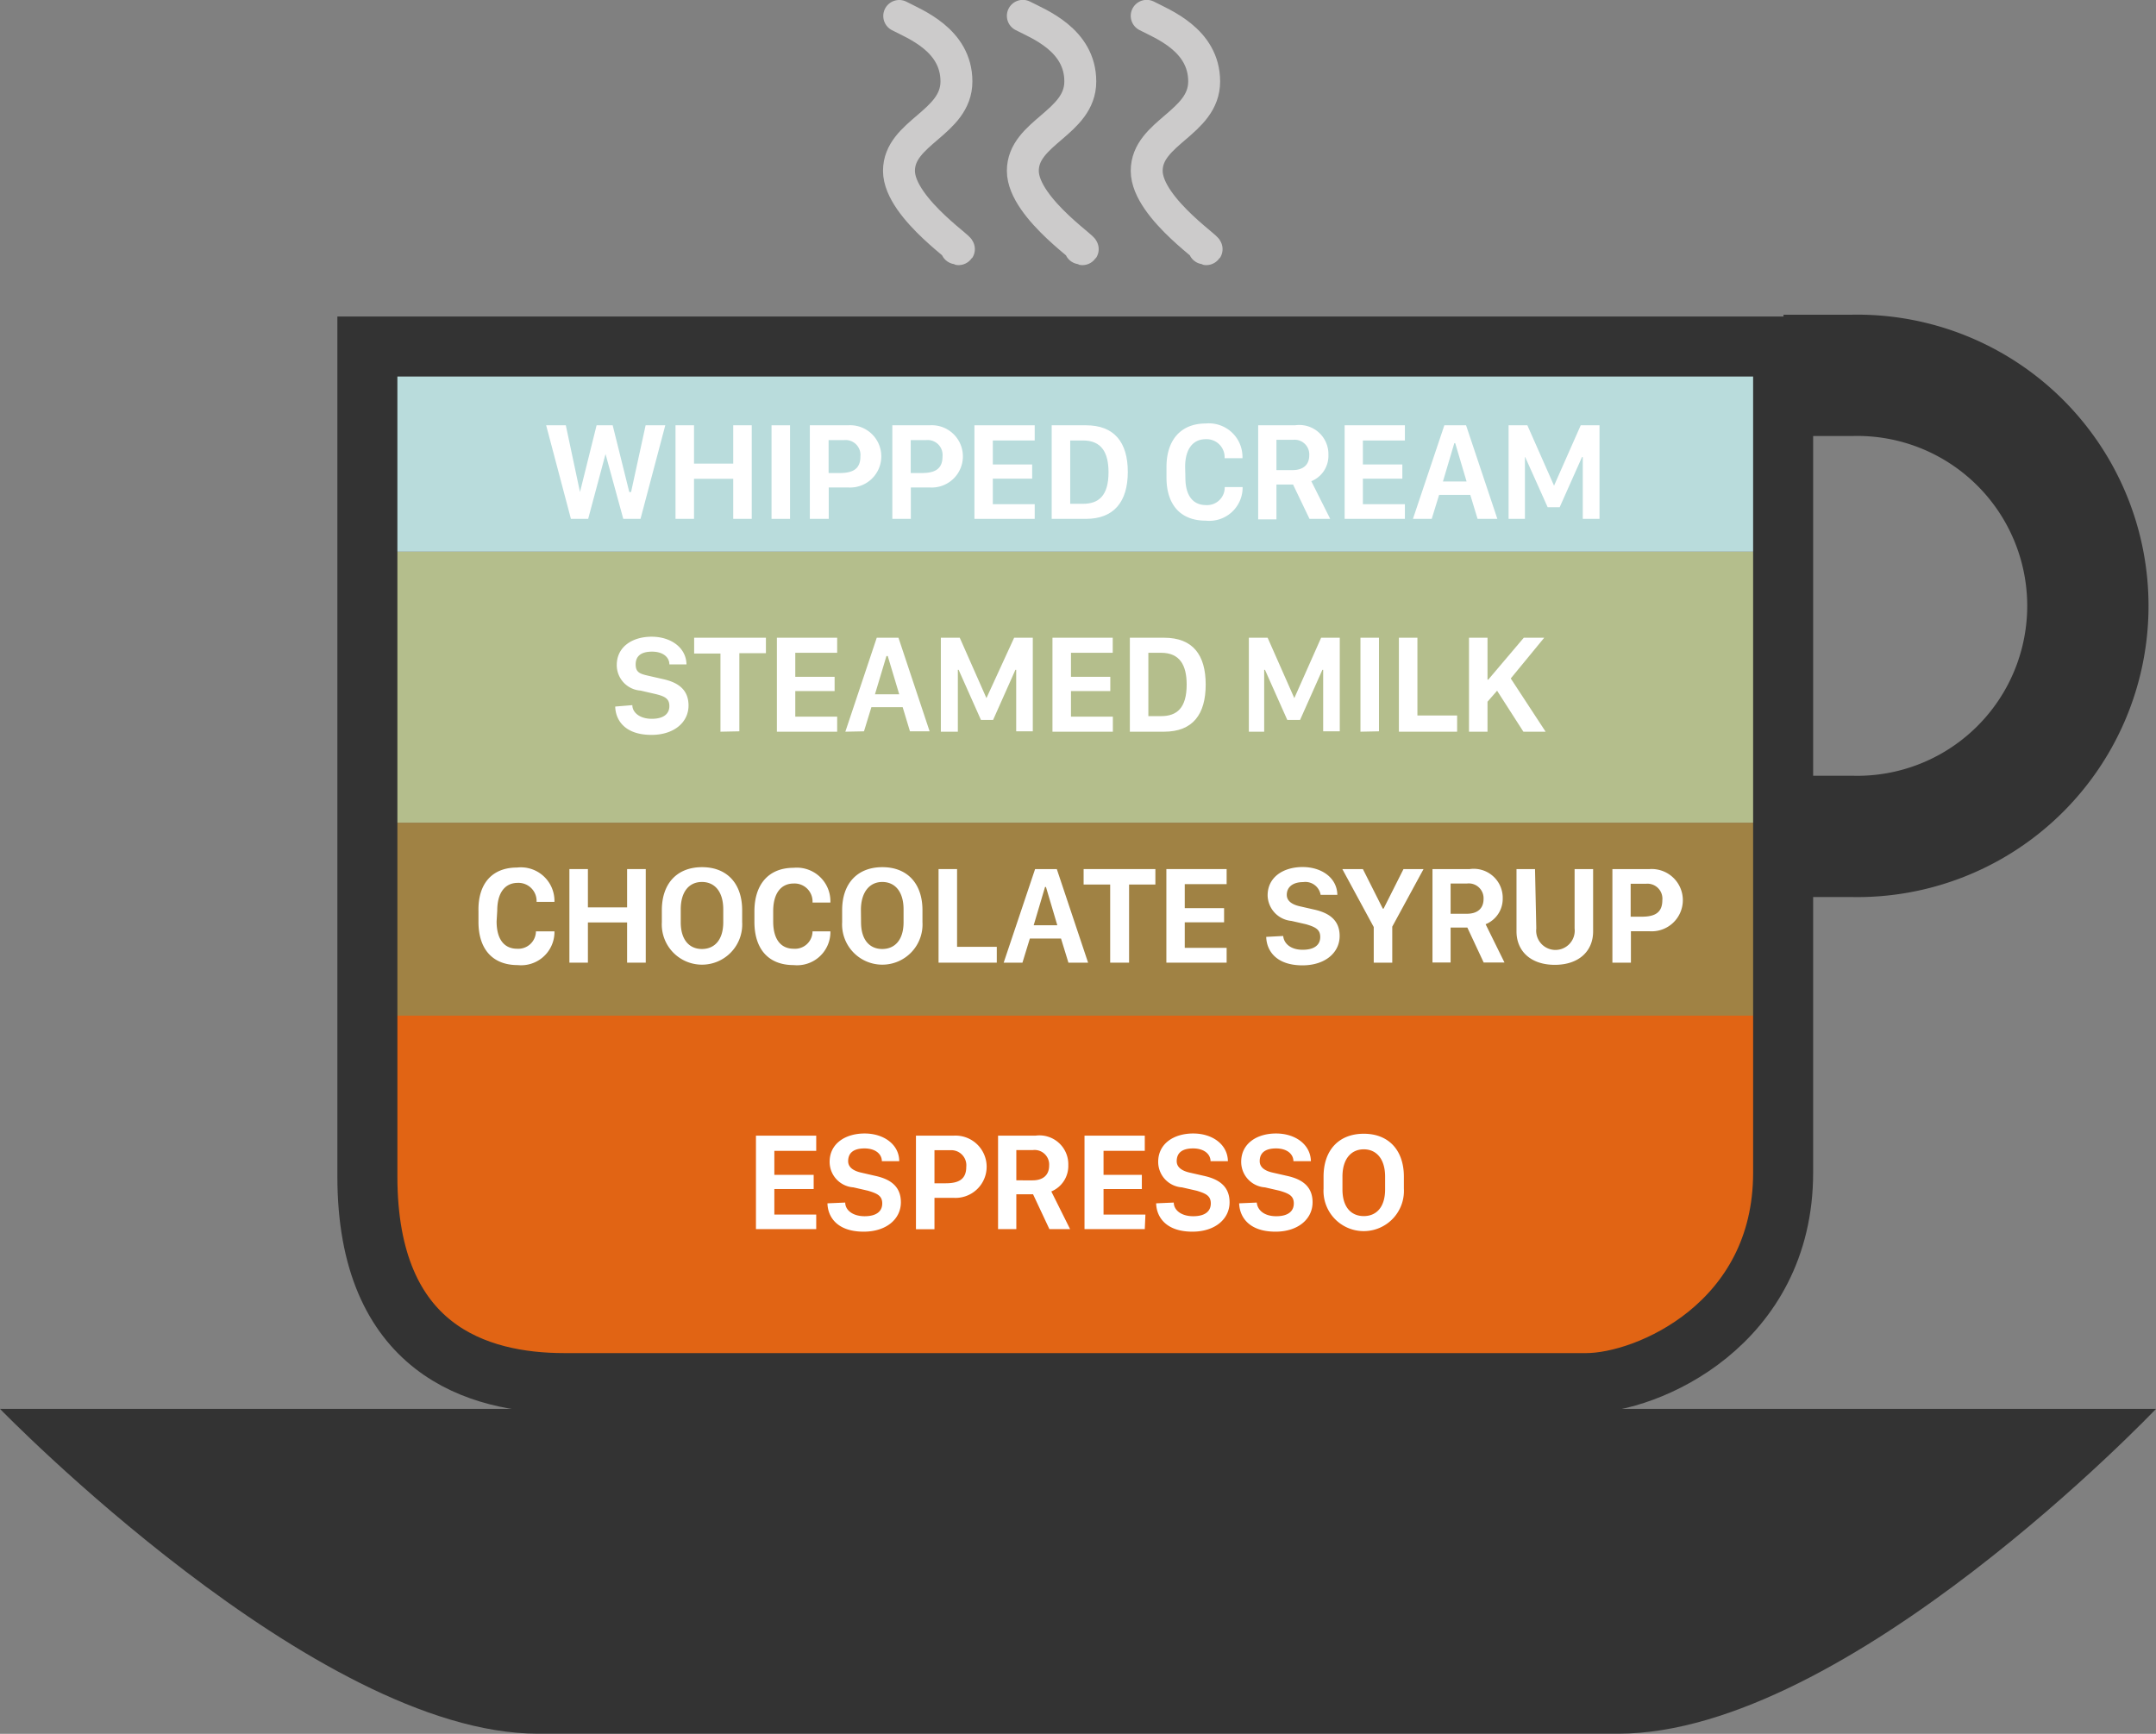<svg xmlns="http://www.w3.org/2000/svg" width="168.84" height="135.8" viewBox="0 0 168.84 135.8"><rect x="0" y="0" width="168.84" height="135.8" fill="#808080" stroke="none"/><defs><style>.a{fill:#a08244;}.b{fill:#b4be8c;}.c{fill:#b9dcdc;}.d{fill:#e16414;}.e{fill:#fff;}.f{fill:#333;}.g,.h,.i{fill:none;}.g,.h{stroke:#333;}.g{stroke-width:4.7px;}.h{stroke-width:9.5px;}.i{stroke:#cccbcb;stroke-linecap:round;stroke-width:2.5px;}</style></defs><title>coffeeeeeeeeee</title><rect class="a" x="30.21" y="64.44" width="108.42" height="15.39"/><rect class="b" x="30.21" y="43.2" width="108.42" height="21.23"/><rect class="c" x="30.21" y="28.97" width="108.42" height="14.23"/><polygon class="d" points="129.48 106.95 35.81 106.95 30.21 99.98 30.21 79.55 138.63 79.55 138.63 96.74 129.48 106.95"/><path class="e" d="M43.47,75.22c0,1.38.58,2.14,1.61,2.14A1.38,1.38,0,0,0,46.55,76H48v.14a2.61,2.61,0,0,1-2.88,2.5c-2,0-3.07-1.29-3.07-3.38v-.83C42,72.27,43.11,71,45.07,71A2.63,2.63,0,0,1,48,73.55v.14h-1.4a1.42,1.42,0,0,0-1.47-1.49c-1,0-1.61.77-1.61,2.17Z" transform="translate(-4.58 -3.05)"/><path class="e" d="M53.69,78.45V75.3H50.62v3.15H49.17V71.12h1.45v3h3.07v-3h1.46v7.33Z" transform="translate(-4.58 -3.05)"/><path class="e" d="M56.41,74.34c0-2.09,1.19-3.37,3.15-3.37s3.14,1.29,3.14,3.37v.94a3.15,3.15,0,1,1-6.29,0Zm1.48.94c0,1.42.7,2.1,1.66,2.1s1.67-.68,1.67-2.1v-1c0-1.42-.69-2.15-1.67-2.15s-1.66.73-1.66,2.15Z" transform="translate(-4.58 -3.05)"/><path class="e" d="M65.13,75.22c0,1.38.58,2.14,1.61,2.14A1.37,1.37,0,0,0,68.21,76h1.4v.14a2.61,2.61,0,0,1-2.88,2.5c-2,0-3.07-1.29-3.07-3.38v-.83c0-2.11,1.11-3.41,3.07-3.41a2.63,2.63,0,0,1,2.88,2.58v.14h-1.4a1.41,1.41,0,0,0-1.47-1.49c-1,0-1.61.77-1.61,2.17Z" transform="translate(-4.58 -3.05)"/><path class="e" d="M70.53,74.34c0-2.09,1.19-3.37,3.15-3.37s3.14,1.29,3.14,3.37v.94a3.15,3.15,0,1,1-6.29,0Zm1.48.94c0,1.42.7,2.1,1.66,2.1s1.67-.68,1.67-2.1v-1c0-1.42-.69-2.15-1.67-2.15S72,72.91,72,74.33Z" transform="translate(-4.58 -3.05)"/><path class="e" d="M82.64,78.45H78.08V71.12h1.45v6.09h3.11Z" transform="translate(-4.58 -3.05)"/><path class="e" d="M83.18,78.45l2.46-7.33h1.7l2.45,7.33H88.25l-.58-1.89H85.23l-.58,1.89Zm3.24-5.93-.89,3h1.85l-.89-3Z" transform="translate(-4.58 -3.05)"/><path class="e" d="M91.52,78.45V72.33H89.44V71.12h5.62v1.21H93v6.12Z" transform="translate(-4.58 -3.05)"/><path class="e" d="M100.64,78.45H95.92V71.12h4.72V72.3H97.36v1.88h3.08v1.11H97.36v2h3.28Z" transform="translate(-4.58 -3.05)"/><path class="e" d="M105.07,76.36c.05.57.56,1.08,1.52,1.08s1.38-.41,1.38-1-.37-.78-1.12-1l-1.14-.26a2.05,2.05,0,0,1-1.86-2c0-1.43,1.23-2.22,2.74-2.22s2.7.86,2.72,2.18H108a1.21,1.21,0,0,0-1.37-1c-.78,0-1.28.37-1.28,1,0,.44.35.74,1,.89l1.14.26c1.08.24,2,.76,2,2.07s-1.14,2.3-2.91,2.3c-2.12,0-2.82-1.21-2.84-2.23Z" transform="translate(-4.58 -3.05)"/><path class="e" d="M112.16,78.45V75.66l-2.46-4.54h1.61l1.56,3.1h.06l1.56-3.1h1.57l-2.45,4.51v2.82Z" transform="translate(-4.58 -3.05)"/><path class="e" d="M122.26,73.44a2.14,2.14,0,0,1-1.34,2l1.48,3h-1.63l-1.28-2.74h-1.31v2.74h-1.42V71.12h2.92A2.27,2.27,0,0,1,122.26,73.44Zm-2.81,1.18c.82,0,1.31-.4,1.31-1.16a1.16,1.16,0,0,0-1.29-1.21h-1.29v2.37Z" transform="translate(-4.58 -3.05)"/><path class="e" d="M124.89,75.77a1.51,1.51,0,1,0,3,0V71.12h1.45V76c0,1.55-1.12,2.62-3,2.62s-3-1.07-3-2.62V71.12h1.45Z" transform="translate(-4.58 -3.05)"/><path class="e" d="M133.77,71.12a2.44,2.44,0,1,1,0,4.87h-1.47v2.46h-1.45V71.12Zm-1.49,3.73h.87c1,0,1.61-.3,1.61-1.29a1.17,1.17,0,0,0-1.27-1.29h-1.21Z" transform="translate(-4.58 -3.05)"/><path class="e" d="M68.5,99.32H63.78V92H68.5v1.19H65.22v1.88H68.3v1.11H65.22v2H68.5Z" transform="translate(-4.58 -3.05)"/><path class="e" d="M70.77,97.24c0,.57.56,1.07,1.52,1.07s1.38-.41,1.38-1-.37-.78-1.13-1l-1.13-.26a2,2,0,0,1-1.86-2c0-1.43,1.23-2.22,2.74-2.22S75,92.7,75,94H73.64c0-.54-.48-1-1.36-1s-1.28.37-1.28,1c0,.44.35.74,1,.89l1.13.26c1.09.24,2,.76,2,2.07s-1.14,2.3-2.91,2.3c-2.13,0-2.82-1.2-2.84-2.22Z" transform="translate(-4.58 -3.05)"/><path class="e" d="M79.25,92a2.44,2.44,0,1,1,0,4.87H77.76v2.46H76.31V92Zm-1.49,3.73h.87c1,0,1.62-.29,1.62-1.29A1.18,1.18,0,0,0,79,93.14H77.76Z" transform="translate(-4.58 -3.05)"/><path class="e" d="M88.24,94.31a2.16,2.16,0,0,1-1.33,2.06l1.47,2.95H86.76l-1.28-2.73H84.17v2.73H82.74V92h2.93A2.26,2.26,0,0,1,88.24,94.31Zm-2.8,1.19c.82,0,1.3-.41,1.3-1.16a1.14,1.14,0,0,0-1.28-1.21H84.17V95.5Z" transform="translate(-4.58 -3.05)"/><path class="e" d="M94.23,99.32H89.51V92h4.72v1.19H91v1.88H94v1.11H91v2h3.28Z" transform="translate(-4.58 -3.05)"/><path class="e" d="M96.5,97.24c0,.57.56,1.07,1.52,1.07s1.38-.41,1.38-1-.37-.78-1.12-1l-1.14-.26a2,2,0,0,1-1.86-2c0-1.43,1.23-2.22,2.74-2.22s2.7.86,2.72,2.17H99.38c0-.54-.49-1-1.37-1s-1.28.37-1.28,1c0,.44.35.74,1,.89l1.14.26c1.08.24,2,.76,2,2.07s-1.14,2.3-2.91,2.3c-2.12,0-2.82-1.2-2.84-2.22Z" transform="translate(-4.58 -3.05)"/><path class="e" d="M103,97.24c.05.57.56,1.07,1.52,1.07s1.38-.41,1.38-1-.37-.78-1.13-1l-1.13-.26a2,2,0,0,1-1.86-2c0-1.43,1.22-2.22,2.73-2.22s2.7.86,2.73,2.17h-1.37c0-.54-.48-1-1.36-1s-1.28.37-1.28,1c0,.44.34.74,1,.89l1.14.26c1.09.24,2,.76,2,2.07s-1.14,2.3-2.9,2.3c-2.13,0-2.82-1.2-2.85-2.22Z" transform="translate(-4.58 -3.05)"/><path class="e" d="M108.23,95.21c0-2.08,1.2-3.36,3.15-3.36s3.14,1.29,3.14,3.36v.94a3.15,3.15,0,1,1-6.29,0Zm1.48,1c0,1.41.7,2.09,1.67,2.09s1.67-.68,1.67-2.09v-1c0-1.41-.7-2.14-1.67-2.14s-1.67.73-1.67,2.14Z" transform="translate(-4.58 -3.05)"/><path class="e" d="M49.29,43.69l-1.94-7.33h1.54L50,41.59h0l1.3-5.23h1.26l1.3,5.23H54l1.14-5.23h1.54l-1.94,7.33H53.39L52,38.61h0l-1.36,5.08Z" transform="translate(-4.58 -3.05)"/><path class="e" d="M62,43.69V40.55H58.93v3.14H57.48V36.36h1.45v3H62v-3h1.45v7.33Z" transform="translate(-4.58 -3.05)"/><path class="e" d="M65,43.69V36.36h1.45v7.33Z" transform="translate(-4.58 -3.05)"/><path class="e" d="M71,36.36a2.44,2.44,0,1,1,0,4.87H69.48v2.46H68V36.36ZM69.47,40.1h.87c1,0,1.62-.3,1.62-1.29a1.17,1.17,0,0,0-1.28-1.29H69.47Z" transform="translate(-4.58 -3.05)"/><path class="e" d="M77.39,36.36a2.44,2.44,0,1,1,0,4.87H75.91v2.46H74.46V36.36ZM75.9,40.1h.87c1,0,1.62-.3,1.62-1.29a1.17,1.17,0,0,0-1.28-1.29H75.9Z" transform="translate(-4.58 -3.05)"/><path class="e" d="M85.61,43.69H80.89V36.36h4.72v1.19H82.33v1.88h3.08v1.11H82.33v2h3.28Z" transform="translate(-4.58 -3.05)"/><path class="e" d="M89.62,36.36c2.22,0,3.28,1.33,3.28,3.65s-1.07,3.68-3.28,3.68H86.94V36.36Zm-1.23,6.15h1c1.22,0,2-.62,2-2.47,0-1.52-.53-2.49-2-2.49h-1Z" transform="translate(-4.58 -3.05)"/><path class="e" d="M97.41,40.47c0,1.38.58,2.14,1.61,2.14a1.38,1.38,0,0,0,1.47-1.41h1.4v.14A2.61,2.61,0,0,1,99,43.83c-2,0-3.07-1.28-3.07-3.37v-.84c0-2.1,1.12-3.4,3.07-3.4a2.63,2.63,0,0,1,2.88,2.58v.14h-1.4A1.41,1.41,0,0,0,99,37.45c-1,0-1.61.77-1.61,2.17Z" transform="translate(-4.58 -3.05)"/><path class="e" d="M108.61,38.68a2.14,2.14,0,0,1-1.34,2.06l1.48,2.95h-1.62L105.84,41h-1.3v2.73h-1.43V36.36H106A2.28,2.28,0,0,1,108.61,38.68Zm-2.81,1.19c.82,0,1.31-.4,1.31-1.16a1.15,1.15,0,0,0-1.29-1.21h-1.28v2.37Z" transform="translate(-4.58 -3.05)"/><path class="e" d="M114.6,43.69h-4.72V36.36h4.72v1.19h-3.29v1.88h3.09v1.11h-3.09v2h3.29Z" transform="translate(-4.58 -3.05)"/><path class="e" d="M115.23,43.69l2.46-7.33h1.7l2.45,7.33h-1.55l-.57-1.88h-2.44l-.58,1.88Zm3.24-5.93-.89,3h1.85l-.89-3Z" transform="translate(-4.58 -3.05)"/><path class="e" d="M122.72,43.69V36.36h1.47l2.09,4.73h0l2.09-4.73h1.47v7.33h-1.31V38.85h-.06l-1.75,3.93h-.94l-1.76-3.93H124v4.84Z" transform="translate(-4.58 -3.05)"/><path class="e" d="M54.1,58.28c0,.56.56,1.07,1.52,1.07s1.38-.41,1.38-1-.37-.77-1.13-.95l-1.13-.26a2,2,0,0,1-1.86-2c0-1.43,1.22-2.22,2.73-2.22s2.71.86,2.73,2.17H57c0-.55-.48-1-1.36-1s-1.28.37-1.28,1,.34.74,1,.89l1.14.26c1.09.24,2,.76,2,2.07s-1.13,2.3-2.9,2.3c-2.13,0-2.82-1.2-2.84-2.22Z" transform="translate(-4.58 -3.05)"/><path class="e" d="M61,60.36V54.24H58.94V53h5.62v1.21H62.48v6.12Z" transform="translate(-4.58 -3.05)"/><path class="e" d="M70.14,60.36H65.42V53h4.72v1.18H66.86v1.88h3.08v1.12H66.86v2h3.28Z" transform="translate(-4.58 -3.05)"/><path class="e" d="M70.78,60.36,73.24,53h1.7l2.44,7.33H75.84l-.57-1.89H72.82l-.58,1.89ZM74,54.43l-.9,3H75l-.9-3Z" transform="translate(-4.58 -3.05)"/><path class="e" d="M78.26,60.36V53h1.48l2.09,4.73h0L84,53h1.46v7.33h-1.3V55.51h-.06l-1.75,3.93h-.95l-1.75-3.93h-.06v4.85Z" transform="translate(-4.58 -3.05)"/><path class="e" d="M91.73,60.36H87V53h4.72v1.18H88.45v1.88h3.08v1.12H88.45v2h3.28Z" transform="translate(-4.58 -3.05)"/><path class="e" d="M95.74,53C98,53,99,54.35,99,56.67S98,60.36,95.74,60.36H93.06V53Zm-1.23,6.14h1c1.22,0,2-.62,2-2.47,0-1.51-.53-2.49-2-2.49h-1Z" transform="translate(-4.58 -3.05)"/><path class="e" d="M102.38,60.36V53h1.47l2.09,4.73h0l2.1-4.73h1.46v7.33h-1.3V55.51h-.06l-1.75,3.93h-1l-1.75-3.93h-.06v4.85Z" transform="translate(-4.58 -3.05)"/><path class="e" d="M111.12,60.36V53h1.45v7.33Z" transform="translate(-4.58 -3.05)"/><path class="e" d="M118.69,60.36h-4.56V53h1.45v6.09h3.11Z" transform="translate(-4.58 -3.05)"/><path class="e" d="M122.89,56.19l2.73,4.17h-1.74l-2.06-3.21-.75.86v2.35h-1.45V53h1.45v3.28h.06L123.91,53h1.6Z" transform="translate(-4.58 -3.05)"/><path class="f" d="M131.31,138.84H46.69c-17.42,0-42.11-25.44-42.11-25.44H173.42S149.25,138.84,131.31,138.84Z" transform="translate(-4.58 -3.05)"/><path class="g" d="M33.35,95.19v-65H144.22V94.9c0,11.85-10.6,16.48-15.41,16.48H48.75C42,111.38,33.35,108.77,33.35,95.19Z" transform="translate(-4.58 -3.05)"/><path class="h" d="M144,68.56h5.6a18.06,18.06,0,1,0,0-36.11h-5.35" transform="translate(-4.58 -3.05)"/><path class="i" d="M79.48,22.5c1.32.61-4.5-3.05-4.5-6.07s4.5-3.74,4.5-7S76.21,4.94,75,4.3" transform="translate(-4.58 -3.05)"/><path class="i" d="M89.18,22.5c1.31.61-4.5-3.05-4.5-6.07s4.5-3.74,4.5-7-3.27-4.5-4.5-5.14" transform="translate(-4.58 -3.05)"/><path class="i" d="M98.88,22.5c1.31.61-4.5-3.05-4.5-6.07s4.5-3.74,4.5-7-3.28-4.5-4.5-5.14" transform="translate(-4.58 -3.05)"/></svg>